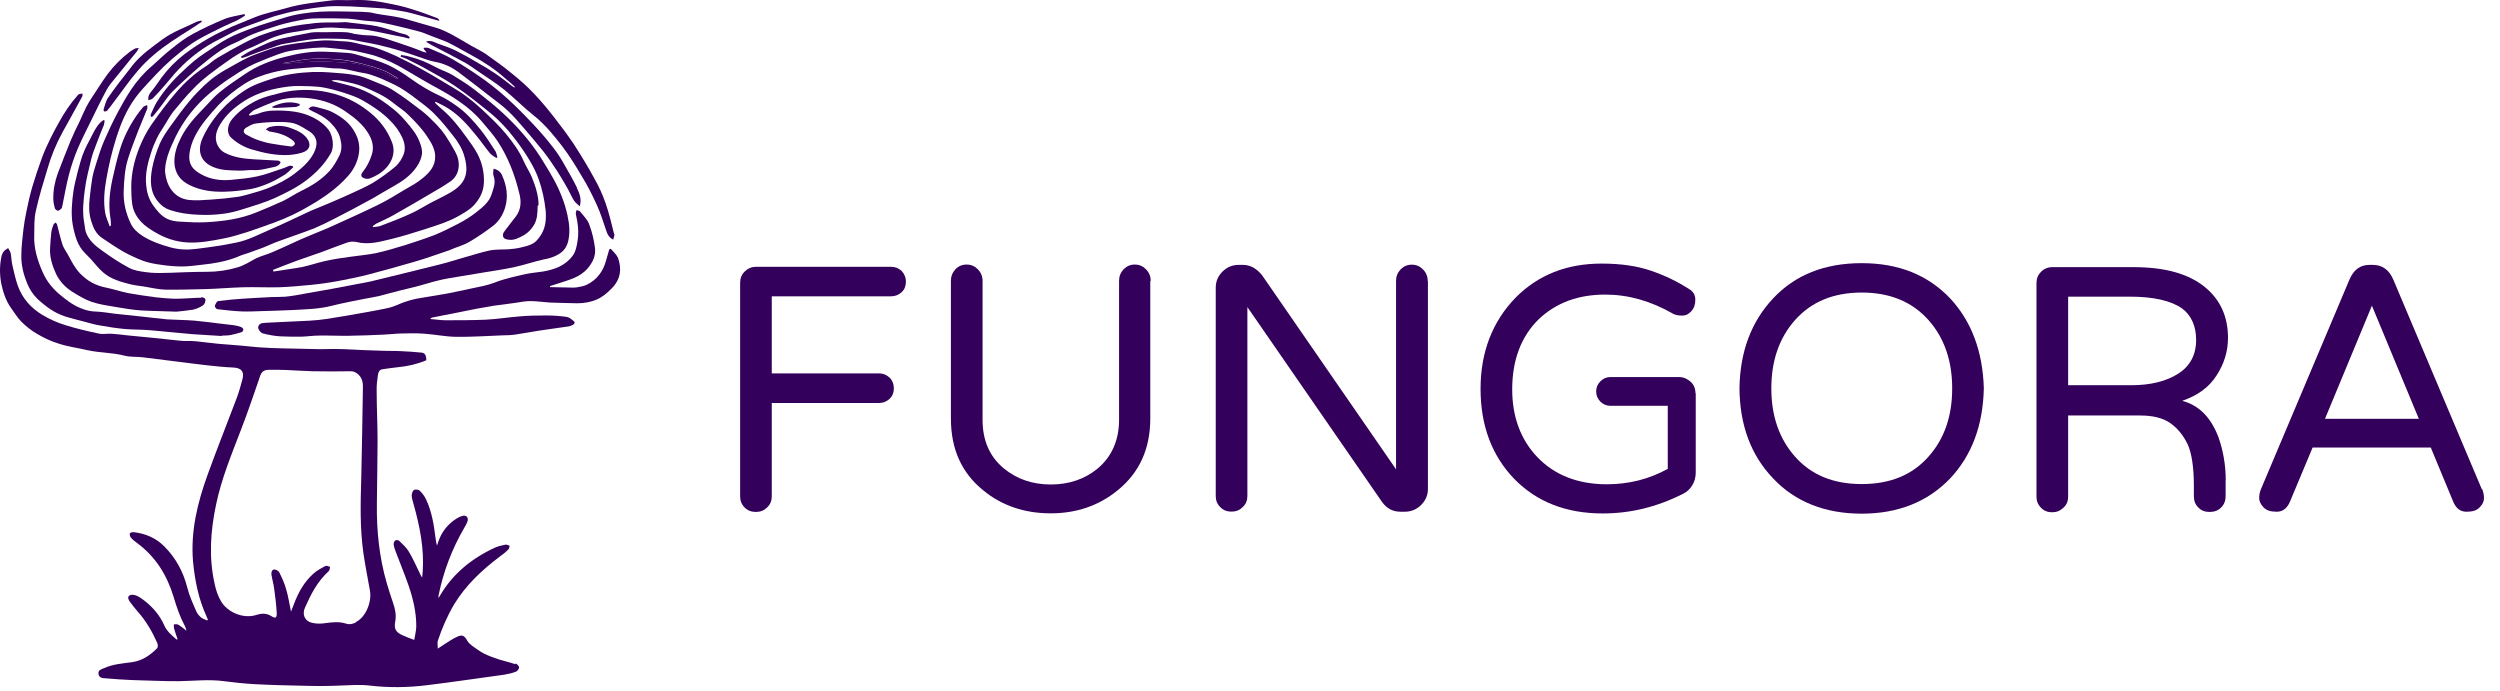 <svg width="152" height="42" viewBox="0 0 152 42" fill="none" xmlns="http://www.w3.org/2000/svg">
    <path
        d="M150.921 29.745C150.987 29.915 151.026 30.098 151.026 30.295C151.026 30.478 150.941 30.668 150.771 30.838C150.6 31.028 150.345 31.113 149.966 31.113C149.592 31.113 149.337 30.923 149.16 30.511L147.792 27.212H140.606L139.225 30.511C139.055 30.903 138.799 31.113 138.42 31.113C138.04 31.113 137.791 31.028 137.615 30.838C137.444 30.654 137.359 30.465 137.359 30.295C137.359 30.105 137.392 29.915 137.464 29.745L142.857 16.975C143.113 16.392 143.505 16.105 144.068 16.105H144.271C144.834 16.105 145.246 16.399 145.502 16.975L150.895 29.745H150.921ZM147.066 25.464L144.212 18.585L141.359 25.464H147.079H147.066Z"
        fill="#33005B"></path>
    <path
        d="M135.318 29.195V30.17C135.318 30.445 135.233 30.668 135.043 30.858C134.873 31.041 134.631 31.126 134.343 31.126C134.055 31.126 133.833 31.041 133.662 30.858C133.473 30.681 133.387 30.445 133.387 30.17V29.536C133.387 28.384 133.25 27.552 133.014 27.022C132.759 26.492 132.419 26.06 131.974 25.739C131.529 25.419 130.913 25.262 130.115 25.262H125.743V30.19C125.743 30.465 125.658 30.688 125.455 30.871C125.252 31.061 125.042 31.146 124.774 31.146C124.499 31.146 124.277 31.061 124.093 30.871C123.903 30.681 123.818 30.458 123.818 30.19V17.217C123.818 16.942 123.903 16.72 124.093 16.53C124.263 16.347 124.506 16.242 124.774 16.242H129.709C131.64 16.242 133.086 16.648 134.081 17.473C135.004 18.238 135.462 19.266 135.462 20.536C135.462 21.361 135.227 22.126 134.762 22.833C134.304 23.553 133.617 24.044 132.681 24.371C133.708 24.646 134.422 25.379 134.88 26.577C135.168 27.382 135.325 28.272 135.325 29.215V29.195H135.318ZM133.525 20.673C133.525 19.835 133.237 19.181 132.674 18.756C131.993 18.278 130.933 18.036 129.467 18.036H125.743V23.422H129.565C130.743 23.422 131.699 23.187 132.432 22.722C133.152 22.264 133.525 21.576 133.525 20.673Z"
        fill="#33005B"></path>
    <path
        d="M118.569 18.14C119.865 19.541 120.552 21.354 120.617 23.612C120.565 25.877 119.884 27.683 118.569 29.09C117.201 30.511 115.407 31.231 113.189 31.231C110.97 31.231 109.144 30.511 107.808 29.09C106.46 27.683 105.779 25.857 105.76 23.612C105.792 21.374 106.48 19.554 107.808 18.14C109.137 16.72 110.931 16 113.189 16C115.447 16 117.207 16.72 118.569 18.14ZM118.693 23.612C118.693 21.936 118.215 20.549 117.26 19.469C116.271 18.356 114.923 17.787 113.195 17.787C111.474 17.787 110.119 18.35 109.131 19.469C108.175 20.549 107.697 21.936 107.697 23.612C107.697 25.294 108.175 26.675 109.131 27.755C110.119 28.881 111.467 29.431 113.195 29.431C114.917 29.431 116.271 28.881 117.26 27.755C118.215 26.682 118.693 25.307 118.693 23.612Z"
        fill="#33005B"></path>
    <path
        d="M103.101 23.907V28.718C103.101 29.012 103.036 29.28 102.879 29.523C102.728 29.765 102.539 29.928 102.296 30.04C100.706 30.838 99.102 31.218 97.446 31.218C95.228 31.218 93.434 30.517 92.066 29.117C90.698 27.697 90.018 25.864 90.018 23.639C90.018 21.413 90.738 19.548 92.151 18.095C93.519 16.714 95.26 16.026 97.374 16.026C98.572 16.026 99.574 16.177 100.411 16.471C101.249 16.759 101.982 17.119 102.65 17.545C102.938 17.702 103.075 17.924 103.075 18.212C103.075 18.5 103.01 18.723 102.84 18.913C102.67 19.103 102.499 19.188 102.277 19.188C102.054 19.188 101.884 19.155 101.747 19.09C100.379 18.298 98.998 17.911 97.597 17.911C95.961 17.911 94.625 18.402 93.565 19.397C92.492 20.444 91.942 21.878 91.942 23.678C91.942 25.334 92.452 26.721 93.46 27.782C94.501 28.875 95.921 29.444 97.695 29.444C99.024 29.444 100.254 29.137 101.4 28.508V24.673H97.918C97.675 24.673 97.473 24.587 97.302 24.417C97.132 24.247 97.047 24.038 97.047 23.802C97.047 23.56 97.132 23.357 97.302 23.187C97.473 23.01 97.675 22.925 97.918 22.925H102.08C102.355 22.925 102.591 23.03 102.8 23.22C103.003 23.403 103.088 23.665 103.088 23.94V23.907H103.101Z"
        fill="#33005B"></path>
    <path
        d="M86.818 17.08V29.726C86.818 30.099 86.68 30.426 86.405 30.701C86.13 30.976 85.79 31.113 85.417 31.113H85.162C84.684 31.113 84.324 30.923 84.036 30.531L75.841 18.671V30.151C75.841 30.426 75.756 30.648 75.553 30.832C75.364 31.021 75.141 31.107 74.873 31.107C74.598 31.107 74.375 31.021 74.192 30.832C74.002 30.648 73.917 30.426 73.917 30.151V17.486C73.917 17.106 74.054 16.786 74.329 16.511C74.604 16.242 74.925 16.105 75.305 16.105H75.579C76.005 16.105 76.398 16.314 76.738 16.74L84.88 28.534V17.087C84.88 16.812 84.965 16.589 85.155 16.38C85.345 16.19 85.567 16.092 85.836 16.092C86.111 16.092 86.333 16.19 86.517 16.38C86.706 16.57 86.805 16.805 86.805 17.087H86.818V17.08Z"
        fill="#33005B"></path>
    <path
        d="M69.937 17.08V25.445C69.937 27.297 69.27 28.743 67.954 29.81C66.809 30.746 65.447 31.211 63.876 31.211C62.306 31.211 60.905 30.746 59.779 29.81C58.463 28.75 57.815 27.297 57.815 25.445V17.08C57.815 16.805 57.901 16.582 58.09 16.373C58.261 16.183 58.503 16.085 58.771 16.085C59.046 16.085 59.269 16.183 59.452 16.373C59.642 16.563 59.74 16.798 59.74 17.08V25.517C59.74 26.78 60.165 27.762 61.036 28.482C61.821 29.13 62.777 29.457 63.889 29.457C65.002 29.457 65.958 29.13 66.743 28.482C67.594 27.762 68.039 26.773 68.039 25.517V17.08C68.039 16.805 68.124 16.582 68.314 16.373C68.504 16.183 68.726 16.085 68.995 16.085C69.27 16.085 69.492 16.183 69.675 16.373C69.865 16.563 69.963 16.798 69.963 17.08H69.937Z"
        fill="#33005B"></path>
    <path
        d="M54.824 16.478C54.995 16.668 55.08 16.871 55.08 17.126C55.08 17.381 54.995 17.604 54.824 17.761C54.635 17.931 54.432 18.016 54.176 18.016H46.924V22.702H53.443C53.699 22.702 53.901 22.788 54.091 22.964C54.261 23.134 54.347 23.357 54.347 23.612C54.347 23.874 54.261 24.077 54.091 24.247C53.901 24.417 53.699 24.502 53.443 24.502H46.924V30.171C46.924 30.445 46.839 30.668 46.636 30.858C46.447 31.041 46.224 31.126 45.956 31.126C45.681 31.126 45.458 31.041 45.275 30.858C45.085 30.668 45 30.445 45 30.171V17.198C45 16.923 45.085 16.701 45.275 16.511C45.465 16.327 45.687 16.223 45.956 16.223H54.183C54.432 16.223 54.641 16.308 54.824 16.478Z"
        fill="#33005B"></path>
    <path
        d="M37.564 15.643C37.808 16.329 37.753 16.947 37.217 17.508C36.938 17.8 36.646 18.048 36.299 18.203C35.918 18.37 35.506 18.439 35.09 18.439C34.541 18.426 34.005 18.417 33.469 18.396C33.058 18.374 32.642 18.306 32.239 18.306C31.926 18.306 31.613 18.374 31.309 18.417C30.884 18.473 30.46 18.529 30.022 18.589C29.688 18.644 29.354 18.7 29.015 18.764C28.097 18.944 27.193 19.125 26.288 19.305C26.245 19.317 26.198 19.339 26.155 19.395C26.468 19.416 26.768 19.472 27.085 19.472C27.9 19.472 28.706 19.472 29.512 19.438C30.207 19.403 30.91 19.292 31.604 19.236C32.14 19.189 32.668 19.18 33.217 19.18C33.632 19.18 34.057 19.21 34.468 19.27C34.614 19.292 34.747 19.416 34.88 19.519C34.979 19.596 34.936 19.695 34.837 19.75C34.739 19.798 34.636 19.84 34.524 19.853C33.954 19.939 33.384 20.008 32.813 20.098C32.333 20.166 31.853 20.265 31.381 20.334C31.111 20.376 30.846 20.389 30.567 20.389C29.628 20.424 28.668 20.492 27.729 20.479C27.068 20.471 26.408 20.325 25.748 20.286C25.276 20.252 24.822 20.265 24.35 20.278C24.003 20.286 23.655 20.334 23.308 20.346C22.614 20.381 21.91 20.402 21.216 20.415C20.624 20.424 20.033 20.394 19.437 20.402C19.055 20.402 18.686 20.458 18.309 20.471C17.885 20.471 17.447 20.471 17.023 20.449C16.676 20.428 16.32 20.359 15.972 20.269C15.861 20.235 15.728 20.076 15.702 19.956C15.668 19.798 15.814 19.652 15.981 19.643C16.294 19.609 16.62 19.609 16.933 19.587C17.572 19.553 18.198 19.532 18.832 19.497C19.188 19.476 19.548 19.442 19.904 19.386C20.719 19.262 21.525 19.116 22.331 18.97C22.789 18.88 23.248 18.811 23.686 18.704C23.998 18.627 24.29 18.468 24.59 18.366C24.826 18.288 25.07 18.211 25.306 18.164C25.911 18.053 26.515 17.971 27.12 17.86C27.647 17.761 28.162 17.645 28.685 17.534C29.156 17.435 29.624 17.354 30.061 17.187C30.644 16.951 31.257 16.826 31.862 16.685C32.23 16.595 32.62 16.569 32.989 16.513C33.705 16.393 34.374 16.158 34.824 15.54C34.992 15.317 35.06 15 35.103 14.721C35.214 14.151 35.137 13.589 35.013 13.019C34.992 12.942 35.034 12.848 35.056 12.771C35.124 12.805 35.236 12.805 35.27 12.861C35.459 13.105 35.716 13.341 35.819 13.632C35.999 14.095 36.111 14.584 36.175 15.081C36.231 15.54 36.05 15.943 35.729 16.316C35.257 16.865 34.61 17.011 33.971 17.225C33.804 17.281 33.624 17.337 33.444 17.392C33.444 17.414 33.444 17.435 33.444 17.457C33.791 17.457 34.125 17.478 34.473 17.478C34.674 17.478 34.876 17.5 35.077 17.47C35.279 17.435 35.489 17.401 35.682 17.311C36.295 17.006 36.668 16.505 36.844 15.853C36.912 15.617 36.977 15.382 37.045 15.159C37.08 15.159 37.101 15.137 37.135 15.124C37.268 15.291 37.47 15.45 37.547 15.639L37.564 15.643Z"
        fill="#33005B"></path>
    <path
        d="M37.353 14.22C37.375 14.318 37.31 14.434 37.285 14.567C37.04 14.455 36.937 14.262 36.873 14.061C36.684 13.525 36.526 12.976 36.282 12.449C36.011 11.853 35.711 11.261 35.364 10.7C35.008 10.095 34.635 9.491 34.211 8.929C33.683 8.247 33.147 7.574 32.453 7.021C31.84 6.541 31.278 5.958 30.665 5.46C30.163 5.057 29.614 4.71 29.087 4.35C28.817 4.161 28.551 3.968 28.273 3.81C27.604 3.441 26.918 3.094 26.227 2.734C26.129 2.678 26.039 2.622 25.893 2.532C26.219 2.421 26.42 2.575 26.63 2.656C26.986 2.776 27.346 2.905 27.694 3.068C28.165 3.304 28.624 3.561 29.07 3.831C29.426 4.033 29.786 4.247 30.133 4.483C30.481 4.719 30.806 4.976 31.141 5.237C31.184 5.267 31.239 5.293 31.274 5.323C31.287 5.315 31.295 5.302 31.308 5.28C31.128 5.113 30.952 4.954 30.759 4.8C30.133 4.238 29.43 3.767 28.693 3.372C28.212 3.115 27.741 2.832 27.248 2.588C26.991 2.468 26.712 2.378 26.455 2.275C26.184 2.176 25.927 2.065 25.67 1.97C25.259 1.846 24.843 1.756 24.418 1.645C23.994 1.542 23.556 1.443 23.11 1.353C22.797 1.297 22.472 1.289 22.15 1.254C21.816 1.212 21.477 1.156 21.155 1.134C20.598 1.113 20.036 1.113 19.488 1.113C19.162 1.113 18.84 1.122 18.514 1.182C17.987 1.272 17.473 1.383 16.971 1.529C16.422 1.696 15.886 1.876 15.35 2.086C14.96 2.241 14.613 2.481 14.223 2.635C13.631 2.884 13.125 3.252 12.636 3.643C11.886 4.238 11.183 4.886 10.501 5.55C10.188 5.863 9.952 6.258 9.674 6.605C9.549 6.76 9.429 6.918 9.305 7.064C9.283 7.098 9.215 7.098 9.181 7.111C9.181 7.064 9.146 7.012 9.159 6.974C9.283 6.717 9.382 6.447 9.528 6.211C9.974 5.495 10.523 4.864 11.149 4.294C11.56 3.9 11.989 3.522 12.469 3.218C12.928 2.927 13.352 2.605 13.824 2.356C14.325 2.086 14.866 1.885 15.402 1.683C15.985 1.469 16.585 1.302 17.181 1.113C17.931 0.864 18.712 0.753 19.496 0.71C20.178 0.676 20.851 0.697 21.533 0.71C21.824 0.71 22.116 0.719 22.394 0.744C22.562 0.757 22.72 0.8 22.875 0.834C23.368 0.924 23.882 0.971 24.375 1.083C24.778 1.173 25.168 1.31 25.571 1.417C25.962 1.533 26.356 1.632 26.746 1.765C27.016 1.868 27.282 2 27.539 2.138C27.93 2.348 28.298 2.584 28.68 2.798C28.959 2.952 29.263 3.102 29.529 3.278C30.078 3.668 30.635 4.063 31.149 4.491C31.621 4.873 32.067 5.263 32.478 5.705C32.903 6.151 33.306 6.635 33.688 7.128C34.103 7.656 34.502 8.196 34.875 8.745C35.321 9.439 35.758 10.147 36.148 10.875C36.419 11.343 36.642 11.849 36.822 12.363C37.036 12.968 37.178 13.598 37.336 14.224H37.353V14.22Z"
        fill="#33005B"></path>
    <path
        d="M35.069 11.416C35.224 11.742 35.382 12.089 35.249 12.548C35.103 12.411 34.979 12.312 34.902 12.2C34.769 11.99 34.666 11.755 34.546 11.527C34.332 11.146 34.109 10.764 33.873 10.395C33.603 9.984 33.324 9.568 33.011 9.174C32.608 8.672 32.184 8.175 31.759 7.681C31.459 7.33 31.155 6.987 30.82 6.683C30.494 6.378 30.126 6.125 29.77 5.842C29.131 5.349 28.505 4.856 27.858 4.376C27.433 4.063 26.962 3.849 26.439 3.758C26.258 3.724 26.083 3.668 25.911 3.613C25.41 3.446 24.904 3.257 24.402 3.111C23.922 2.957 23.442 2.832 22.961 2.721C22.67 2.652 22.37 2.609 22.078 2.549C21.765 2.494 21.452 2.417 21.126 2.382C20.745 2.348 20.376 2.361 19.999 2.348C19.081 2.314 18.185 2.515 17.293 2.661C16.98 2.704 16.689 2.854 16.397 2.94C16.162 3.017 15.926 3.098 15.694 3.175C15.471 3.253 15.248 3.343 15.021 3.433C14.91 3.467 14.807 3.501 14.695 3.531C14.682 3.497 14.674 3.476 14.652 3.441C14.82 3.338 14.987 3.227 15.154 3.137C15.544 2.944 15.926 2.768 16.316 2.597C16.552 2.498 16.796 2.417 17.045 2.361C17.658 2.224 18.275 2.091 18.914 1.979C19.193 1.936 19.506 1.966 19.797 1.958C20.2 1.958 20.59 1.936 20.985 1.958C21.186 1.958 21.375 2.022 21.577 2.069C21.744 2.091 21.911 2.112 22.091 2.134C22.305 2.155 22.537 2.146 22.751 2.176C22.996 2.224 23.244 2.279 23.48 2.357C23.96 2.511 24.453 2.682 24.947 2.85C25.217 2.94 25.482 3.051 25.74 3.154C25.782 3.175 25.838 3.175 25.941 3.197C25.851 3.098 25.808 3.03 25.761 2.974C25.761 2.952 25.761 2.931 25.761 2.905C25.864 2.905 25.984 2.884 26.074 2.927C26.567 3.137 27.06 3.33 27.515 3.6C28.196 3.994 28.844 4.427 29.483 4.878C29.963 5.229 30.434 5.619 30.88 6.022C31.395 6.49 31.888 6.987 32.368 7.501C32.827 7.982 33.264 8.488 33.667 9.015C33.911 9.332 34.126 9.667 34.315 10.014C34.585 10.473 34.85 10.944 35.086 11.424L35.069 11.416Z"
        fill="#33005B"></path>
    <path
        d="M34.511 13.144C34.623 13.637 34.666 14.151 34.545 14.67C34.455 15.026 34.267 15.283 33.954 15.463C33.675 15.631 33.362 15.721 33.049 15.776C32.466 15.901 31.909 16.102 31.326 16.227C30.721 16.364 30.108 16.45 29.491 16.552C28.942 16.642 28.406 16.732 27.857 16.823C27.445 16.891 27.029 16.955 26.627 17.058C26.245 17.148 25.876 17.273 25.499 17.371C25.096 17.483 24.671 17.573 24.268 17.676C23.857 17.774 23.454 17.899 23.038 18.002C22.746 18.066 22.446 18.113 22.155 18.169C21.482 18.306 20.826 18.426 20.165 18.593C19.381 18.795 18.588 18.803 17.794 18.85C17.168 18.885 16.543 18.893 15.925 18.915C15.522 18.928 15.119 18.949 14.716 18.936C14.214 18.915 13.709 18.859 13.22 18.799C13.151 18.799 13.053 18.653 13.061 18.598C13.095 18.486 13.185 18.314 13.263 18.306C13.764 18.237 14.27 18.194 14.772 18.16C15.355 18.117 15.934 18.096 16.53 18.061C16.8 18.049 17.078 18.061 17.344 18.04C17.782 17.997 18.206 17.916 18.643 17.834C19.145 17.749 19.638 17.659 20.14 17.569C20.641 17.478 21.169 17.38 21.683 17.277C21.962 17.221 22.253 17.178 22.545 17.11C23.921 16.771 25.319 16.437 26.695 16.089C27.167 15.974 27.625 15.828 28.08 15.695C28.65 15.536 29.22 15.348 29.791 15.223C30.159 15.155 30.549 15.18 30.931 15.155C31.167 15.133 31.403 15.112 31.634 15.056C31.892 14.996 32.149 14.94 32.372 14.82C32.539 14.743 32.672 14.584 32.783 14.439C33.165 13.946 33.229 13.384 33.173 12.779C33.105 12.153 32.972 11.523 32.762 10.927C32.629 10.537 32.436 10.155 32.226 9.795C31.969 9.358 31.677 8.934 31.364 8.518C30.871 7.866 30.314 7.261 29.675 6.76C29.027 6.232 28.376 5.718 27.686 5.246C27.128 4.865 26.532 4.539 25.953 4.217C25.542 3.982 25.113 3.78 24.689 3.566C24.577 3.523 24.466 3.476 24.354 3.446C24.367 3.411 24.376 3.377 24.389 3.343C24.556 3.377 24.736 3.39 24.903 3.446C25.452 3.583 25.975 3.802 26.468 4.072C26.802 4.252 27.171 4.363 27.497 4.552C27.99 4.856 28.491 5.165 28.95 5.529C29.589 6.031 30.236 6.537 30.82 7.107C31.703 7.956 32.487 8.899 33.113 9.963C33.294 10.267 33.482 10.559 33.649 10.871C34.039 11.579 34.344 12.338 34.511 13.127V13.144Z"
        fill="#33005B"></path>
    <path
        d="M32.689 12.514C32.689 12.728 32.676 12.964 32.646 13.166C32.612 13.341 32.556 13.547 32.457 13.693C32.303 13.942 32.11 14.152 31.853 14.298C31.561 14.452 31.283 14.623 30.935 14.576C30.755 14.555 30.567 14.508 30.579 14.285C30.579 14.169 30.669 14.057 30.747 13.959C30.948 13.68 31.184 13.41 31.386 13.131C31.677 12.728 31.698 12.257 31.587 11.811C31.317 10.666 30.905 9.577 30.258 8.591C29.979 8.175 29.645 7.806 29.328 7.425C28.513 6.452 27.45 5.821 26.352 5.23C25.649 4.848 24.967 4.415 24.26 4.021C23.668 3.695 23.042 3.437 22.382 3.279C22.047 3.21 21.722 3.112 21.387 3.069C20.963 3 20.538 2.97 20.114 2.923C19.925 2.902 19.724 2.88 19.531 2.889C19.196 2.902 18.87 2.923 18.545 2.966C18.154 3.009 17.76 3.064 17.37 3.155C17.014 3.257 16.654 3.39 16.298 3.536C15.908 3.69 15.513 3.849 15.145 4.038C14.72 4.265 14.304 4.531 13.906 4.801C13.524 5.058 13.155 5.341 12.799 5.628C11.903 6.379 11.187 7.275 10.673 8.321C10.493 8.698 10.317 9.08 10.193 9.474C10.094 9.809 10.004 10.19 10.047 10.537C10.137 11.275 10.549 12.03 11.457 12.154C11.916 12.21 12.396 12.162 12.868 12.132C13.404 12.098 13.94 12.042 14.48 11.965C14.815 11.909 15.153 11.798 15.475 11.708C15.754 11.631 16.045 11.541 16.324 11.429C16.894 11.193 17.451 10.915 17.944 10.533C18.382 10.199 18.806 9.826 19.072 9.32C19.329 8.827 19.342 8.325 18.793 7.978C18.515 7.806 18.236 7.618 17.923 7.515C17.597 7.416 17.228 7.416 16.881 7.416C16.444 7.416 15.998 7.451 15.56 7.506C15.359 7.528 15.158 7.652 14.977 7.755C14.776 7.875 14.763 8.068 14.965 8.179C15.2 8.312 15.445 8.437 15.715 8.527C15.985 8.617 16.251 8.694 16.529 8.737C16.92 8.805 17.314 8.861 17.713 8.908C17.781 8.917 17.88 8.84 17.927 8.762C17.949 8.728 17.884 8.604 17.829 8.561C17.438 8.227 16.945 8.081 16.452 8.004C16.431 8.004 16.409 8.004 16.397 8.004C16.306 7.956 16.238 7.914 16.161 7.866C16.229 7.819 16.294 7.755 16.375 7.729C16.868 7.596 17.348 7.639 17.829 7.845C18.142 7.965 18.42 8.111 18.635 8.372C18.948 8.754 18.849 9.135 18.377 9.277C17.73 9.478 17.057 9.457 16.388 9.346C16.032 9.286 15.659 9.187 15.303 9.084C14.845 8.951 14.42 8.702 14.073 8.389C13.76 8.124 13.803 7.605 14.129 7.223C14.51 6.773 14.977 6.439 15.483 6.169C15.784 6.01 16.122 5.898 16.444 5.808C16.881 5.688 17.327 5.573 17.764 5.517C18.759 5.397 19.745 5.495 20.693 5.821C21.374 6.057 21.966 6.404 22.515 6.855C23.106 7.335 23.544 7.918 23.822 8.625C24.135 9.388 23.711 10.147 23.038 10.576C22.858 10.688 22.656 10.786 22.468 10.855C22.369 10.889 22.232 10.876 22.133 10.833C21.945 10.765 21.919 10.632 22.043 10.473C22.3 10.147 22.48 9.8 22.601 9.418C22.755 8.96 22.643 8.531 22.412 8.141C22.086 7.583 21.584 7.176 21.07 6.82C20.41 6.349 19.672 6.079 18.866 5.98C18.116 5.89 17.378 5.924 16.675 6.181C16.272 6.336 15.882 6.494 15.488 6.674C15.355 6.73 15.252 6.867 15.14 6.957C15.153 6.979 15.162 7.013 15.175 7.035C15.355 6.987 15.556 6.966 15.723 6.902C16.225 6.696 16.752 6.709 17.28 6.73C17.696 6.752 18.094 6.799 18.489 6.923C19.072 7.116 19.586 7.403 19.964 7.875C20.221 8.201 20.345 8.908 20.122 9.303C19.754 9.954 19.261 10.469 18.669 10.928C18.064 11.399 17.396 11.721 16.714 12.038C16.122 12.304 15.483 12.497 14.857 12.69C14.441 12.827 14.03 12.938 13.605 12.994C13.112 13.059 12.611 13.084 12.109 13.059C11.496 13.037 10.892 12.96 10.296 12.754C10.025 12.664 9.815 12.497 9.635 12.287C9.108 11.691 9.121 10.962 9.245 10.259C9.344 9.731 9.515 9.204 9.725 8.711C9.905 8.308 10.163 7.952 10.42 7.592C10.776 7.086 11.157 6.584 11.56 6.1C11.818 5.787 12.109 5.495 12.409 5.204C12.666 4.968 12.937 4.732 13.224 4.544C13.571 4.308 13.953 4.106 14.309 3.905C14.553 3.768 14.789 3.639 15.046 3.515C15.325 3.377 15.629 3.266 15.916 3.167C16.264 3.043 16.598 2.91 16.958 2.833C17.314 2.743 17.696 2.687 18.064 2.631C18.579 2.563 19.093 2.494 19.621 2.46C19.977 2.439 20.337 2.481 20.693 2.503C20.894 2.516 21.096 2.516 21.284 2.55C21.52 2.584 21.756 2.649 21.987 2.704C22.313 2.773 22.626 2.829 22.939 2.94C23.342 3.077 23.732 3.245 24.114 3.42C24.671 3.69 25.22 3.969 25.756 4.274C26.382 4.621 27.008 5.011 27.634 5.384C28.238 5.731 28.774 6.169 29.289 6.64C29.791 7.112 30.305 7.592 30.755 8.132C31.18 8.647 31.583 9.196 31.853 9.826C31.999 10.152 32.2 10.443 32.333 10.769C32.556 11.318 32.745 11.879 32.745 12.471L32.689 12.514Z"
        fill="#33005B"></path>
    <path
        d="M31.347 40.339C31.437 40.374 31.561 40.494 31.561 40.575C31.561 40.674 31.45 40.811 31.36 40.841C31.137 40.931 30.888 40.978 30.657 41.021C29.092 41.231 27.527 41.471 25.962 41.66C24.8 41.806 23.625 41.819 22.463 41.681C21.872 41.613 21.289 41.66 20.706 41.681C19.955 41.716 19.209 41.716 18.468 41.694C17.46 41.673 16.465 41.651 15.471 41.596C14.845 41.561 14.232 41.497 13.614 41.416C12.697 41.291 11.779 41.403 10.874 41.416C9.914 41.424 8.962 41.368 8.002 41.347C7.475 41.325 6.96 41.287 6.446 41.244C6.257 41.231 6.021 41.231 5.987 40.978C5.953 40.73 6.175 40.687 6.343 40.618C6.879 40.374 7.462 40.339 8.04 40.258C8.654 40.168 9.125 39.842 9.55 39.417C9.605 39.362 9.605 39.207 9.571 39.113C9.258 38.406 8.877 37.745 8.353 37.162C8.195 36.982 8.053 36.794 7.908 36.601C7.818 36.481 7.728 36.313 7.865 36.211C7.942 36.142 8.135 36.155 8.246 36.198C8.401 36.245 8.546 36.352 8.684 36.446C9.241 36.862 9.7 37.368 9.983 38.016C10.15 38.397 10.454 38.633 10.742 38.89C10.763 38.877 10.784 38.869 10.797 38.856C10.729 38.642 10.639 38.431 10.583 38.217C10.562 38.14 10.57 38.045 10.57 37.96C10.66 37.96 10.772 37.938 10.84 37.981C11.007 38.08 11.153 38.204 11.342 38.35C11.299 38.226 11.286 38.14 11.239 38.058C10.939 37.501 10.737 36.905 10.557 36.296C10.154 34.963 9.451 33.831 8.319 33.004C8.186 32.905 8.062 32.815 7.963 32.691C7.908 32.635 7.873 32.515 7.895 32.433C7.908 32.386 8.049 32.343 8.131 32.356C8.847 32.442 9.473 32.703 9.987 33.218C10.69 33.925 11.14 34.757 11.385 35.718C11.509 36.223 11.732 36.704 11.942 37.184C11.998 37.321 12.122 37.454 12.242 37.557C12.345 37.634 12.487 37.668 12.598 37.724C12.611 37.703 12.632 37.694 12.641 37.668C12.607 37.612 12.585 37.548 12.564 37.492C12.071 36.429 11.848 35.297 11.736 34.14C11.582 32.3 12.006 30.573 12.62 28.87C13.19 27.293 13.816 25.732 14.407 24.163C14.54 23.803 14.643 23.425 14.742 23.052C14.866 22.581 14.665 22.366 14.171 22.345C13.636 22.323 13.108 22.268 12.572 22.208C12.024 22.152 11.488 22.07 10.939 22.006C10.18 21.908 9.43 21.813 8.671 21.723C8.315 21.68 7.92 21.715 7.573 21.625C6.823 21.432 6.064 21.457 5.314 21.29C4.731 21.153 4.139 21.08 3.582 20.896C3.11 20.759 2.664 20.54 2.24 20.291C1.905 20.098 1.592 19.845 1.313 19.575C1.069 19.327 0.889 19.026 0.675 18.735C0.349 18.272 0.182 17.749 0.07 17.213C-0.028 16.651 -0.028 16.094 0.104 15.532C0.126 15.442 0.173 15.352 0.237 15.275C0.306 15.198 0.405 15.151 0.495 15.082C0.55 15.194 0.628 15.292 0.653 15.408C0.696 15.639 0.696 15.888 0.752 16.124C0.85 16.54 0.94 16.968 1.086 17.38C1.365 18.152 1.879 18.726 2.583 19.151C3.041 19.421 3.509 19.631 4.002 19.777C4.649 19.978 5.322 20.137 5.991 20.278C6.235 20.338 6.506 20.278 6.763 20.291C7.089 20.313 7.41 20.347 7.749 20.39C8.812 20.488 9.884 20.6 10.96 20.716C11.273 20.75 11.599 20.716 11.912 20.75C12.371 20.793 12.83 20.861 13.288 20.904C13.768 20.947 14.249 20.973 14.729 21.02C15.076 21.05 15.432 21.097 15.779 21.119C16.281 21.153 16.787 21.174 17.301 21.183C18.017 21.204 18.746 21.217 19.458 21.23C19.758 21.23 20.071 21.217 20.375 21.217C20.723 21.217 21.07 21.239 21.417 21.252C21.64 21.265 21.876 21.273 22.099 21.286C22.511 21.294 22.927 21.32 23.351 21.329C23.685 21.342 24.033 21.329 24.38 21.35C24.804 21.372 25.22 21.393 25.645 21.44C25.833 21.462 25.915 21.599 25.923 21.903C25.366 22.139 24.783 22.272 24.178 22.328C23.865 22.362 23.552 22.405 23.248 22.452C23.059 22.474 23.004 22.645 22.978 22.791C22.935 23.112 22.888 23.438 22.901 23.777C22.901 24.776 22.956 25.784 22.956 26.782C22.956 28.069 22.922 29.346 22.914 30.624C22.892 32.275 23.059 33.887 23.518 35.465C23.642 35.872 23.762 36.262 23.9 36.665C24.024 37.021 24.101 37.381 24.033 37.775C23.943 38.247 24.067 38.449 24.504 38.637C24.706 38.727 24.916 38.809 25.186 38.907C25.229 38.616 25.31 38.346 25.31 38.067C25.31 37.205 25.109 36.373 24.83 35.567C24.586 34.873 24.303 34.187 24.046 33.505C23.99 33.368 23.947 33.222 23.934 33.081C23.934 33.004 23.977 32.892 24.037 32.858C24.093 32.823 24.226 32.836 24.281 32.892C24.483 33.093 24.706 33.282 24.852 33.531C25.109 33.955 25.31 34.427 25.533 34.877C25.567 34.946 25.602 35.032 25.666 35.113C25.679 34.989 25.688 34.877 25.7 34.766C25.799 33.351 25.52 31.983 25.143 30.641C25.1 30.474 25.032 30.294 25.032 30.127C25.032 30.015 25.087 29.844 25.165 29.788C25.255 29.745 25.443 29.767 25.52 29.835C25.675 29.989 25.82 30.169 25.91 30.375C26.258 31.113 26.382 31.923 26.481 32.716C26.502 32.862 26.515 33.008 26.571 33.166C26.592 33.098 26.627 33.021 26.648 32.939C26.849 32.335 27.218 31.876 27.754 31.529C27.878 31.451 28.011 31.391 28.157 31.357C28.359 31.323 28.492 31.469 28.427 31.683C28.384 31.829 28.303 31.962 28.226 32.095C27.475 33.385 26.952 34.766 26.661 36.219C26.661 36.253 26.661 36.288 26.648 36.352C26.691 36.309 26.704 36.296 26.717 36.275C27.501 34.899 28.672 33.955 30.095 33.295C30.297 33.205 30.52 33.158 30.734 33.115C30.811 33.093 30.901 33.162 30.991 33.184C30.957 33.261 30.957 33.359 30.901 33.415C30.742 33.574 30.567 33.719 30.387 33.84C29.302 34.658 28.329 35.567 27.613 36.742C27.201 37.437 26.875 38.191 26.618 38.963C26.584 39.083 26.618 39.229 26.618 39.435C26.751 39.345 26.854 39.276 26.944 39.22C27.223 39.044 27.493 38.852 27.784 38.719C28.11 38.564 28.243 38.65 28.41 38.955C28.479 39.079 28.599 39.177 28.71 39.267C28.946 39.435 29.169 39.602 29.426 39.739C29.726 39.885 30.039 39.996 30.352 40.099C30.665 40.198 31 40.266 31.313 40.378L31.347 40.339ZM21.64 37.818C22.223 37.54 22.626 36.605 22.489 35.893C22.356 35.139 22.21 34.401 22.099 33.66C21.876 32.112 21.919 30.568 21.966 29.016C22.009 27.19 22.035 25.35 22.065 23.524C22.065 23.447 22.065 23.37 22.052 23.288C22.009 22.898 21.67 22.572 21.349 22.572C20.564 22.585 19.784 22.585 19.012 22.572C18.476 22.559 17.94 22.516 17.391 22.495C17.057 22.482 16.723 22.482 16.397 22.482C16.028 22.482 15.904 22.585 15.784 22.945C15.771 22.988 15.749 23.035 15.741 23.082C15.385 24.116 15.038 25.132 14.643 26.152C14.073 27.644 13.46 29.115 13.134 30.693C12.8 32.275 12.688 33.878 13.044 35.469C13.121 35.85 13.245 36.24 13.447 36.571C13.837 37.231 14.802 37.647 15.595 37.385C15.908 37.287 16.208 37.274 16.5 37.462C16.744 37.617 16.834 37.574 16.825 37.282C16.804 36.789 16.735 36.296 16.671 35.803C16.637 35.512 16.547 35.233 16.504 34.937C16.483 34.804 16.525 34.637 16.684 34.624C16.783 34.624 16.928 34.714 16.976 34.791C17.143 35.126 17.301 35.473 17.4 35.833C17.524 36.249 17.589 36.682 17.692 37.188C17.76 36.999 17.824 36.854 17.88 36.708C18.137 36.026 18.493 35.383 19.042 34.89C19.265 34.688 19.535 34.543 19.792 34.41C19.861 34.376 19.981 34.444 20.071 34.465C20.05 34.556 20.05 34.676 19.981 34.731C19.299 35.349 18.896 36.142 18.54 36.952C18.352 37.368 18.54 37.78 18.986 37.87C19.244 37.93 19.535 37.93 19.801 37.883C20.217 37.827 20.628 37.784 21.044 37.917C21.259 37.986 21.469 37.938 21.67 37.827L21.64 37.818Z"
        fill="#33005B"></path>
    <path
        d="M30.507 10.623C30.807 11.261 30.918 11.943 30.708 12.629C30.575 13.066 30.326 13.47 29.958 13.748C29.512 14.087 29.04 14.408 28.547 14.7C28.268 14.867 27.934 14.97 27.621 15.09C27.42 15.18 27.209 15.262 26.995 15.326C26.425 15.519 25.842 15.729 25.25 15.9C24.333 16.166 23.407 16.428 22.468 16.672C21.876 16.826 21.284 16.951 20.688 17.062C20.097 17.174 19.505 17.264 18.909 17.32C18.27 17.384 17.636 17.44 16.997 17.465C16.259 17.487 15.522 17.444 14.784 17.465C14.026 17.487 13.275 17.555 12.517 17.577C11.689 17.598 10.874 17.62 10.047 17.611C9.61 17.598 9.177 17.487 8.739 17.418C8.461 17.375 8.182 17.35 7.912 17.281C7.342 17.135 6.758 16.977 6.3 16.586C6.008 16.351 5.785 16.038 5.528 15.759C5.314 15.523 5.056 15.313 4.889 15.043C4.722 14.786 4.61 14.473 4.533 14.168C4.443 13.834 4.379 13.487 4.366 13.139C4.345 12.779 4.379 12.423 4.409 12.063C4.443 11.725 4.499 11.377 4.576 11.056C4.666 10.64 4.778 10.237 4.889 9.842C5.022 9.349 5.236 8.899 5.481 8.453C5.661 8.106 5.815 7.746 6.094 7.454C6.15 7.398 6.227 7.343 6.295 7.3C6.317 7.3 6.338 7.321 6.364 7.33C6.343 7.42 6.343 7.51 6.321 7.591C6.162 7.982 5.995 8.376 5.85 8.779C5.738 9.062 5.627 9.362 5.549 9.667C5.404 10.284 5.236 10.897 5.159 11.527C5.069 12.2 4.992 12.882 5.125 13.568C5.159 13.735 5.159 13.924 5.215 14.095C5.382 14.597 5.785 14.944 6.21 15.24C6.737 15.622 7.273 15.978 7.843 16.282C8.156 16.449 8.525 16.505 8.885 16.548C9.267 16.604 9.657 16.604 10.047 16.591C10.471 16.591 10.909 16.556 11.333 16.548C11.745 16.535 12.161 16.526 12.585 16.526C13.211 16.526 13.837 16.436 14.441 16.256C14.857 16.136 15.2 15.9 15.569 15.707C15.895 15.553 16.251 15.472 16.577 15.326C17.035 15.133 17.473 14.923 17.919 14.721C18.21 14.584 18.502 14.46 18.789 14.34C19.179 14.168 19.574 14.027 19.951 13.86C20.958 13.401 21.975 12.951 22.982 12.458C23.552 12.179 24.088 11.845 24.637 11.514C24.993 11.313 25.366 11.111 25.688 10.841C26.112 10.503 26.481 10.091 26.459 9.486C26.446 9.071 26.245 8.715 26.022 8.376C25.688 7.849 25.25 7.398 24.804 6.961C24.56 6.712 24.256 6.537 23.977 6.309C23.419 5.838 22.759 5.559 22.099 5.276C21.687 5.1 21.229 5.019 20.778 4.916C20.59 4.873 20.388 4.86 20.165 4.882C20.2 4.903 20.234 4.942 20.268 4.95C20.804 5.096 21.34 5.199 21.855 5.396C22.326 5.576 22.759 5.812 23.184 6.091C23.72 6.451 24.234 6.854 24.659 7.36C25.006 7.763 25.34 8.157 25.52 8.65C25.61 8.882 25.688 9.143 25.653 9.379C25.619 9.637 25.495 9.907 25.34 10.134C24.984 10.661 24.478 11.017 23.93 11.322C23.505 11.557 23.089 11.815 22.665 12.059C21.906 12.475 21.143 12.886 20.363 13.281C19.951 13.495 19.522 13.705 19.089 13.89C18.373 14.168 17.644 14.404 16.92 14.674C16.607 14.786 16.307 14.931 15.994 15.056C15.702 15.167 15.402 15.266 15.098 15.382C14.883 15.45 14.652 15.519 14.437 15.617C13.743 15.9 13.018 16.02 12.268 16.098C11.865 16.145 11.475 16.201 11.072 16.201C10.647 16.201 10.21 16.166 9.785 16.098C9.438 16.055 9.082 15.986 8.744 15.875C8.332 15.72 7.929 15.536 7.547 15.326C7.089 15.069 6.651 14.769 6.218 14.477C5.837 14.228 5.669 13.847 5.545 13.435C5.399 12.976 5.399 12.505 5.455 12.033C5.498 11.626 5.545 11.223 5.609 10.833C5.665 10.528 5.755 10.228 5.854 9.924C6 9.465 6.132 9.019 6.325 8.578C6.583 7.982 6.861 7.39 7.166 6.82C7.423 6.339 7.702 5.842 8.006 5.396C8.353 4.89 8.756 4.419 9.237 4.016C9.64 3.664 10.021 3.274 10.446 2.952C10.849 2.627 11.26 2.314 11.719 2.065C12.345 1.73 12.992 1.426 13.653 1.156C14.034 1.002 14.459 0.954 14.862 0.852C14.875 0.886 14.883 0.92 14.896 0.95C14.716 1.062 14.549 1.177 14.36 1.263C14.103 1.387 13.824 1.499 13.567 1.623C13.065 1.881 12.538 2.116 12.045 2.408C11.676 2.618 11.329 2.88 10.994 3.145C10.634 3.428 10.3 3.72 9.965 4.041C9.631 4.367 9.318 4.702 9.005 5.04C8.748 5.319 8.478 5.611 8.246 5.928C7.689 6.678 7.342 7.519 7.059 8.415C6.801 9.229 6.613 10.052 6.467 10.88C6.343 11.574 6.278 12.256 6.398 12.955C6.441 13.204 6.553 13.427 6.634 13.662C6.647 13.697 6.656 13.731 6.668 13.761C6.703 13.74 6.724 13.727 6.746 13.718C6.733 13.564 6.746 13.405 6.711 13.251C6.587 12.453 6.668 11.669 6.836 10.893C6.969 10.301 7.106 9.705 7.282 9.122C7.504 8.372 7.852 7.686 8.298 7.034C8.422 6.858 8.555 6.678 8.701 6.511C8.756 6.455 8.859 6.421 8.945 6.387C8.945 6.464 8.979 6.567 8.945 6.631C8.778 7.068 8.576 7.497 8.409 7.934C8.195 8.492 7.972 9.053 7.792 9.628C7.59 10.254 7.547 10.918 7.522 11.566C7.487 12.286 7.646 12.955 7.946 13.585C8.1 13.911 8.358 14.147 8.684 14.357C9.211 14.683 9.79 14.884 10.373 15.043C10.874 15.18 11.402 15.202 11.929 15.133C12.409 15.069 12.902 15.013 13.395 14.931C13.721 14.884 14.034 14.807 14.356 14.751C15.085 14.606 15.732 14.258 16.401 13.967C17.241 13.607 18.056 13.204 18.883 12.822C19.321 12.633 19.767 12.466 20.204 12.273C20.607 12.093 21.018 11.926 21.422 11.733C21.846 11.54 22.27 11.351 22.673 11.116C23.145 10.824 23.599 10.498 24.028 10.138C24.264 9.937 24.453 9.637 24.556 9.345C24.667 9.019 24.599 8.663 24.444 8.337C24.264 7.956 24.02 7.63 23.728 7.338C23.235 6.833 22.656 6.451 22.052 6.104C21.704 5.902 21.293 5.769 20.898 5.636C20.517 5.512 20.127 5.409 19.736 5.332C19.436 5.272 19.123 5.255 18.81 5.242C18.386 5.233 17.949 5.208 17.537 5.263C16.62 5.379 15.736 5.602 14.93 6.091C14.304 6.485 13.756 6.944 13.374 7.583C13.104 8.029 12.992 8.543 13.34 9.006C13.507 9.251 13.798 9.362 14.09 9.465C14.66 9.654 15.265 9.679 15.856 9.709C16.204 9.731 16.551 9.744 16.907 9.765C16.963 9.765 17.018 9.825 17.066 9.855C17.031 9.911 17.01 9.98 16.954 10.027C16.885 10.069 16.808 10.125 16.731 10.138C16.272 10.228 15.835 10.374 15.368 10.34C15.098 10.327 14.819 10.383 14.54 10.374C14.026 10.352 13.511 10.374 13.009 10.172C12.161 9.847 11.981 9.143 12.315 8.397C12.607 7.75 13.009 7.176 13.49 6.652C13.871 6.237 14.317 5.876 14.81 5.542C15.368 5.16 15.985 4.968 16.598 4.77C17.391 4.513 18.219 4.41 19.046 4.376C19.381 4.367 19.719 4.376 20.041 4.402C20.568 4.444 21.083 4.466 21.597 4.569C21.953 4.625 22.3 4.77 22.639 4.907C23.076 5.088 23.535 5.242 23.925 5.503C24.53 5.885 25.1 6.322 25.67 6.76C25.983 7.008 26.275 7.3 26.553 7.587C26.734 7.78 26.909 7.99 27.055 8.2C27.27 8.526 27.48 8.86 27.668 9.208C27.835 9.512 27.925 9.838 27.883 10.185C27.84 10.567 27.647 10.858 27.347 11.06C26.999 11.296 26.644 11.506 26.283 11.712C25.499 12.175 24.718 12.633 23.925 13.079C23.591 13.272 23.222 13.427 22.875 13.598C22.798 13.641 22.742 13.697 22.661 13.752C22.661 13.774 22.673 13.795 22.682 13.808C22.828 13.787 22.982 13.787 23.119 13.74C23.745 13.504 24.371 13.268 24.976 12.985C25.379 12.809 25.76 12.56 26.159 12.346C26.562 12.136 26.974 11.943 27.368 11.716C28.299 11.18 28.53 10.541 28.238 9.521C28.106 9.028 27.835 8.603 27.51 8.2C27.197 7.806 26.884 7.407 26.528 7.047C26.271 6.764 25.971 6.52 25.666 6.284C25.229 5.949 24.796 5.611 24.324 5.332C23.968 5.118 23.565 4.963 23.184 4.779C22.969 4.693 22.738 4.603 22.511 4.534C22.288 4.466 22.065 4.432 21.829 4.389C21.503 4.324 21.19 4.234 20.856 4.187C20.654 4.153 20.44 4.166 20.23 4.153C19.861 4.131 19.492 4.05 19.123 4.084C18.262 4.153 17.391 4.187 16.551 4.41C15.959 4.564 15.376 4.77 14.853 5.105C14.283 5.473 13.747 5.902 13.275 6.395C12.739 6.991 12.204 7.574 11.843 8.303C11.676 8.642 11.565 8.989 11.518 9.345C11.449 9.958 11.676 10.297 12.233 10.597C12.791 10.914 13.421 10.991 14.047 10.936C14.583 10.888 15.11 10.837 15.633 10.726C16.161 10.614 16.662 10.412 17.177 10.245C17.336 10.198 17.468 10.121 17.614 10.078C17.67 10.065 17.726 10.091 17.794 10.1C17.807 10.121 17.816 10.142 17.829 10.168C17.661 10.322 17.503 10.49 17.327 10.614C17.014 10.807 16.688 10.996 16.354 11.137C16.006 11.283 15.638 11.42 15.269 11.489C14.733 11.579 14.197 11.643 13.657 11.656C12.907 11.677 12.169 11.579 11.5 11.24C10.964 10.97 10.639 10.546 10.604 9.907C10.583 9.349 10.759 8.856 11.007 8.363C11.363 7.656 11.89 7.085 12.439 6.524C12.739 6.219 13.009 5.885 13.344 5.615C13.837 5.212 14.36 4.865 14.887 4.509C15.646 3.99 16.5 3.664 17.383 3.445C18.12 3.253 18.879 3.12 19.664 3.141C20.165 3.162 20.658 3.175 21.16 3.218C21.43 3.24 21.696 3.317 21.953 3.398C22.502 3.566 23.072 3.711 23.587 3.947C24.088 4.183 24.573 4.496 25.027 4.822C25.576 5.216 26.146 5.551 26.751 5.829C27.119 5.996 27.467 6.232 27.801 6.468C28.35 6.858 28.796 7.364 29.212 7.879C29.546 8.29 29.838 8.753 30.129 9.203C30.185 9.302 30.198 9.439 30.241 9.551L30.185 9.607C30.052 9.516 29.893 9.439 29.795 9.324C29.495 8.963 29.238 8.573 28.933 8.213C28.453 7.617 27.951 7.055 27.312 6.631C27.055 6.455 26.764 6.331 26.485 6.185L26.446 6.249C26.592 6.387 26.725 6.52 26.884 6.652C27.433 7.124 27.878 7.673 28.294 8.256C28.552 8.616 28.822 8.963 29.032 9.358C29.31 9.898 29.443 10.468 29.422 11.094C29.4 11.669 29.152 12.115 28.796 12.496C28.539 12.766 28.191 12.955 27.857 13.148C27.557 13.315 27.244 13.452 26.918 13.572C26.536 13.71 26.159 13.83 25.777 13.954C25.13 14.155 24.478 14.366 23.823 14.524C23.119 14.691 22.412 14.906 21.666 14.713C21.486 14.67 21.284 14.691 21.108 14.747C20.594 14.927 20.079 15.129 19.565 15.322C19.085 15.497 18.579 15.656 18.09 15.836C17.588 16.016 17.096 16.218 16.594 16.411C16.607 16.445 16.615 16.479 16.628 16.509C17.22 16.411 17.811 16.342 18.395 16.231C18.866 16.128 19.299 15.973 19.771 15.87C20.273 15.759 20.778 15.678 21.293 15.613C21.807 15.536 22.322 15.497 22.823 15.399C23.437 15.266 24.032 15.086 24.624 14.906C25.216 14.713 25.808 14.524 26.391 14.301C26.892 14.1 27.385 13.851 27.878 13.594C28.234 13.405 28.594 13.191 28.92 12.934C29.31 12.621 29.735 12.316 29.893 11.802C30.005 11.441 30.164 11.086 30.005 10.683C29.962 10.558 30.005 10.412 30.005 10.258C30.275 10.314 30.451 10.468 30.541 10.683L30.507 10.623ZM24.157 4.826C24.157 4.826 24.178 4.77 24.191 4.749C23.9 4.594 23.634 4.402 23.329 4.282C22.918 4.11 22.48 3.99 22.043 3.878C21.584 3.763 21.126 3.651 20.667 3.617C19.895 3.553 19.123 3.518 18.352 3.638C17.983 3.707 17.601 3.763 17.233 3.831C17.233 3.853 17.233 3.866 17.233 3.878C17.636 3.844 18.039 3.81 18.442 3.776C18.789 3.754 19.136 3.733 19.484 3.733C19.977 3.733 20.457 3.776 20.95 3.801C21.22 3.823 21.486 3.836 21.756 3.891C22.035 3.947 22.313 4.037 22.583 4.14C22.909 4.252 23.231 4.389 23.557 4.53C23.758 4.62 23.96 4.723 24.17 4.813L24.157 4.826Z"
        fill="#33005B"></path>
    <path
        d="M26.729 1.238L26.674 1.259C26.459 1.203 26.236 1.139 26.026 1.079C25.567 0.955 25.13 0.822 24.671 0.719C24.29 0.642 23.913 0.599 23.544 0.539C23.419 0.517 23.299 0.504 23.175 0.504C22.549 0.462 21.91 0.414 21.284 0.389C20.826 0.38 20.367 0.359 19.921 0.389C19.316 0.449 18.725 0.534 18.133 0.637C17.709 0.706 17.271 0.83 16.847 0.942C16.555 1.019 16.277 1.135 15.985 1.233C15.483 1.426 14.969 1.593 14.476 1.804C14.073 1.984 13.691 2.211 13.293 2.408C12.367 2.867 11.569 3.484 10.853 4.222C10.562 4.526 10.317 4.852 10.038 5.165C9.794 5.448 9.545 5.727 9.28 5.992C9.224 6.048 9.121 6.061 9.022 6.091C8.988 5.834 9.091 5.688 9.224 5.534C9.438 5.276 9.627 4.985 9.828 4.706C10.231 4.166 10.69 3.699 11.213 3.296C11.685 2.935 12.186 2.614 12.701 2.318C13.16 2.048 13.64 1.838 14.12 1.611C14.566 1.422 15.016 1.25 15.462 1.062C16.088 0.805 16.761 0.68 17.409 0.492C18.326 0.222 19.278 0.14 20.217 0.02C20.495 -0.014 20.8 0.011 21.078 0.011C21.46 0.011 21.837 -0.014 22.219 0.011C22.635 0.041 23.059 0.097 23.471 0.179C24.007 0.282 24.534 0.389 25.049 0.56C25.576 0.715 26.091 0.92 26.605 1.109C26.648 1.13 26.674 1.199 26.716 1.233H26.729V1.238Z"
        fill="#33005B"></path>
    <path
        d="M24.916 2.258C24.916 2.258 24.881 2.314 24.873 2.348C24.749 2.314 24.637 2.292 24.526 2.258C24.358 2.224 24.178 2.189 23.998 2.155C23.728 2.099 23.462 2.044 23.205 1.988C22.824 1.919 22.455 1.833 22.078 1.786C21.807 1.752 21.529 1.752 21.25 1.739C20.757 1.718 20.255 1.649 19.762 1.683C19.081 1.739 18.399 1.864 17.717 1.975C17.361 2.031 17.001 2.134 16.654 2.258C16.242 2.412 15.861 2.627 15.458 2.807C15.243 2.91 15.012 2.987 14.81 3.098C14.519 3.265 14.227 3.433 13.949 3.634C13.537 3.926 13.108 4.23 12.705 4.543C12.358 4.813 12.024 5.105 11.719 5.431C11.303 5.855 10.926 6.318 10.544 6.777C10.321 7.06 10.154 7.394 9.953 7.699C9.807 7.935 9.653 8.157 9.537 8.406C9.412 8.676 9.292 8.946 9.202 9.234C8.988 9.885 8.812 10.567 8.889 11.262C8.924 11.677 9.035 12.081 9.292 12.458C9.537 12.805 9.794 13.122 10.154 13.302C10.399 13.422 10.703 13.47 10.982 13.478C11.483 13.512 11.989 13.534 12.504 13.512C13.567 13.457 14.605 13.319 15.604 12.908C16.152 12.685 16.688 12.458 17.224 12.213C17.58 12.038 17.919 11.802 18.288 11.622C18.935 11.309 19.539 10.936 20.032 10.4C20.277 10.134 20.448 9.817 20.616 9.495C20.796 9.144 20.783 8.801 20.693 8.44C20.603 8.05 20.367 7.733 20.088 7.454C19.762 7.128 19.351 6.927 18.948 6.738C18.879 6.704 18.823 6.661 18.759 6.618C18.883 6.46 19.038 6.447 19.183 6.494C19.539 6.593 19.921 6.661 20.234 6.833C20.791 7.124 21.284 7.48 21.597 8.089C21.855 8.556 21.898 9.041 21.786 9.512C21.687 9.937 21.473 10.353 21.16 10.7C20.5 11.45 19.694 12.003 18.858 12.492C18.163 12.908 17.439 13.255 16.667 13.534C16.131 13.723 15.604 13.924 15.068 14.096C14.566 14.25 14.073 14.417 13.558 14.507C12.855 14.644 12.161 14.777 11.432 14.743C10.682 14.709 10.013 14.473 9.387 14.096C9.108 13.924 8.817 13.744 8.594 13.5C8.302 13.195 8.092 12.814 8.036 12.389C7.993 12.055 7.98 11.707 7.98 11.369C7.98 10.541 8.169 9.731 8.474 8.972C8.662 8.5 8.898 8.029 9.19 7.604C9.683 6.897 10.206 6.202 10.767 5.551C11.269 4.98 11.839 4.466 12.491 4.046C12.748 3.891 12.963 3.664 13.22 3.518C13.747 3.205 14.27 2.914 14.806 2.631C15.209 2.421 15.621 2.219 16.058 2.074C16.56 1.894 17.087 1.748 17.614 1.636C18.116 1.525 18.656 1.456 19.171 1.4C19.617 1.358 20.067 1.366 20.513 1.366C20.671 1.366 20.826 1.345 20.984 1.345C21.117 1.345 21.254 1.379 21.387 1.392C21.889 1.456 22.416 1.49 22.909 1.593C23.39 1.692 23.848 1.859 24.32 2.009C24.453 2.052 24.59 2.065 24.723 2.121C24.791 2.142 24.834 2.211 24.903 2.254L24.916 2.258Z"
        fill="#33005B"></path>
    <path
        d="M24.191 4.745C24.191 4.745 24.17 4.805 24.157 4.822C23.955 4.723 23.754 4.62 23.544 4.543C23.218 4.41 22.905 4.277 22.57 4.149C22.3 4.05 22.022 3.973 21.743 3.9C21.473 3.844 21.207 3.836 20.937 3.81C20.444 3.776 19.964 3.742 19.471 3.742C19.123 3.742 18.776 3.763 18.429 3.789C18.026 3.81 17.636 3.853 17.22 3.887C17.22 3.866 17.22 3.853 17.22 3.844C17.588 3.776 17.97 3.72 18.339 3.652C19.11 3.527 19.895 3.561 20.654 3.63C21.126 3.664 21.58 3.789 22.03 3.887C22.455 3.999 22.892 4.123 23.317 4.29C23.617 4.415 23.887 4.603 24.178 4.762L24.191 4.745Z"
        fill="#33005B"></path>
    <path
        d="M18.206 6.306C18.206 6.306 18.228 6.374 18.228 6.404C18.138 6.439 18.061 6.494 17.983 6.503C17.572 6.529 17.156 6.55 16.744 6.563C16.676 6.563 16.62 6.542 16.556 6.542C16.556 6.52 16.556 6.499 16.556 6.486C17.092 6.237 17.628 6.13 18.211 6.319V6.306H18.206Z"
        fill="#33005B"></path>
    <path
        d="M14.798 20.017C14.798 20.086 14.742 20.184 14.686 20.197C14.463 20.262 14.241 20.33 14.005 20.373C13.837 20.407 13.657 20.394 13.477 20.407C13.477 20.416 13.477 20.429 13.477 20.429C12.886 20.394 12.281 20.36 11.689 20.317C10.849 20.249 10.013 20.15 9.173 20.081C8.645 20.034 8.122 20.047 7.595 20.004C7.093 19.957 6.587 19.88 6.086 19.79C5.751 19.734 5.438 19.644 5.112 19.554C4.709 19.443 4.298 19.352 3.903 19.22C3.625 19.121 3.355 18.992 3.119 18.838C2.819 18.645 2.549 18.422 2.291 18.186C2.013 17.916 1.798 17.59 1.653 17.235C1.43 16.686 1.284 16.116 1.297 15.532C1.297 15.018 1.365 14.491 1.421 13.972C1.464 13.59 1.532 13.222 1.61 12.84C1.708 12.347 1.824 11.841 1.966 11.352C2.146 10.743 2.347 10.16 2.557 9.577C2.712 9.161 2.892 8.771 3.085 8.381C3.243 8.055 3.419 7.742 3.599 7.416C3.912 6.842 4.281 6.293 4.718 5.8C4.752 5.766 4.774 5.731 4.808 5.723C4.877 5.701 4.954 5.701 5.022 5.688C5.01 5.753 5.022 5.843 4.988 5.89C4.598 6.61 4.195 7.326 3.801 8.042C3.41 8.75 3.106 9.5 2.883 10.276C2.626 11.116 2.369 11.97 2.18 12.819C2.068 13.299 2.09 13.805 2.081 14.298C2.047 15.091 2.283 15.845 2.596 16.553C2.84 17.114 3.235 17.595 3.715 17.976C4.006 18.212 4.298 18.439 4.619 18.607C4.975 18.787 5.37 18.932 5.803 18.941C6.206 18.954 6.609 19.031 7.012 19.078C7.539 19.134 8.075 19.19 8.598 19.245C9.126 19.301 9.64 19.37 10.163 19.417C10.712 19.451 11.261 19.451 11.805 19.494C12.23 19.528 12.667 19.593 13.091 19.64C13.473 19.683 13.842 19.73 14.21 19.773C14.369 19.794 14.511 19.828 14.656 19.884C14.712 19.906 14.789 19.974 14.789 20.009V20.017H14.798Z"
        fill="#33005B"></path>
    <path
        d="M12.233 18.074C12.366 18.074 12.504 18.13 12.491 18.254C12.491 18.366 12.422 18.52 12.323 18.58C12.143 18.691 11.942 18.781 11.732 18.829C11.342 18.893 10.939 18.927 10.724 18.949C9.863 18.914 9.202 18.914 8.533 18.871C8.062 18.837 7.594 18.756 7.114 18.678C6.6 18.588 6.064 18.52 5.571 18.353C5.146 18.207 4.756 17.962 4.375 17.727C3.963 17.461 3.616 17.096 3.401 16.638C3.178 16.145 3.011 15.63 3.045 15.077C3.067 14.751 3.08 14.43 3.123 14.104C3.144 13.95 3.2 13.791 3.256 13.645C3.277 13.602 3.346 13.568 3.38 13.529C3.414 13.572 3.457 13.607 3.47 13.654C3.581 14.069 3.671 14.485 3.804 14.888C3.873 15.09 4.019 15.283 4.13 15.484C4.345 15.879 4.533 16.269 4.859 16.616C5.318 17.096 5.832 17.371 6.471 17.491C6.908 17.581 7.333 17.727 7.77 17.817C8.328 17.92 8.889 17.997 9.459 18.074C9.841 18.117 10.218 18.151 10.6 18.164C11.059 18.164 11.505 18.13 11.963 18.108C12.04 18.108 12.131 18.108 12.208 18.108L12.233 18.074Z"
        fill="#33005B"></path>
    <path
        d="M12.233 1.237C12.233 1.237 12.255 1.293 12.268 1.327C12.079 1.452 11.899 1.576 11.71 1.696C11.286 1.966 10.849 2.236 10.424 2.524C9.687 3.025 8.992 3.587 8.413 4.26C7.865 4.886 7.397 5.585 6.891 6.241C6.767 6.412 6.647 6.575 6.51 6.734C6.475 6.768 6.398 6.777 6.343 6.777C6.321 6.777 6.287 6.678 6.3 6.639C6.39 6.391 6.433 6.138 6.578 5.932C7.003 5.315 7.462 4.732 7.92 4.153C8.1 3.904 8.302 3.673 8.525 3.467C8.804 3.197 9.117 2.961 9.43 2.725C9.73 2.502 10.034 2.266 10.356 2.086C10.767 1.855 11.217 1.67 11.642 1.473C11.745 1.426 11.831 1.375 11.921 1.336C12.011 1.302 12.101 1.28 12.199 1.259L12.233 1.237Z"
        fill="#33005B"></path>
    <path
        d="M8.434 2.931C8.379 3.029 8.357 3.077 8.336 3.111C7.8 3.771 7.264 4.423 6.724 5.096C6.556 5.306 6.432 5.555 6.308 5.791C6.119 6.151 5.939 6.519 5.759 6.888C5.425 7.583 5.056 8.277 4.743 8.998C4.52 9.525 4.34 10.061 4.194 10.61C4.027 11.24 3.924 11.879 3.791 12.518C3.778 12.578 3.77 12.633 3.735 12.676C3.68 12.732 3.602 12.809 3.521 12.809C3.452 12.809 3.354 12.723 3.332 12.655C3.289 12.479 3.242 12.299 3.242 12.106C3.229 11.566 3.332 11.051 3.512 10.545C3.77 9.872 4.027 9.212 4.297 8.547C4.464 8.144 4.653 7.763 4.846 7.373C4.979 7.068 5.116 6.76 5.27 6.455C5.369 6.262 5.485 6.095 5.596 5.915C5.922 5.435 6.222 4.929 6.569 4.47C6.951 3.964 7.397 3.527 7.898 3.145C7.997 3.077 8.1 3.008 8.211 2.952C8.254 2.931 8.323 2.931 8.434 2.918V2.931Z"
        fill="#33005B">
    </path>
</svg>